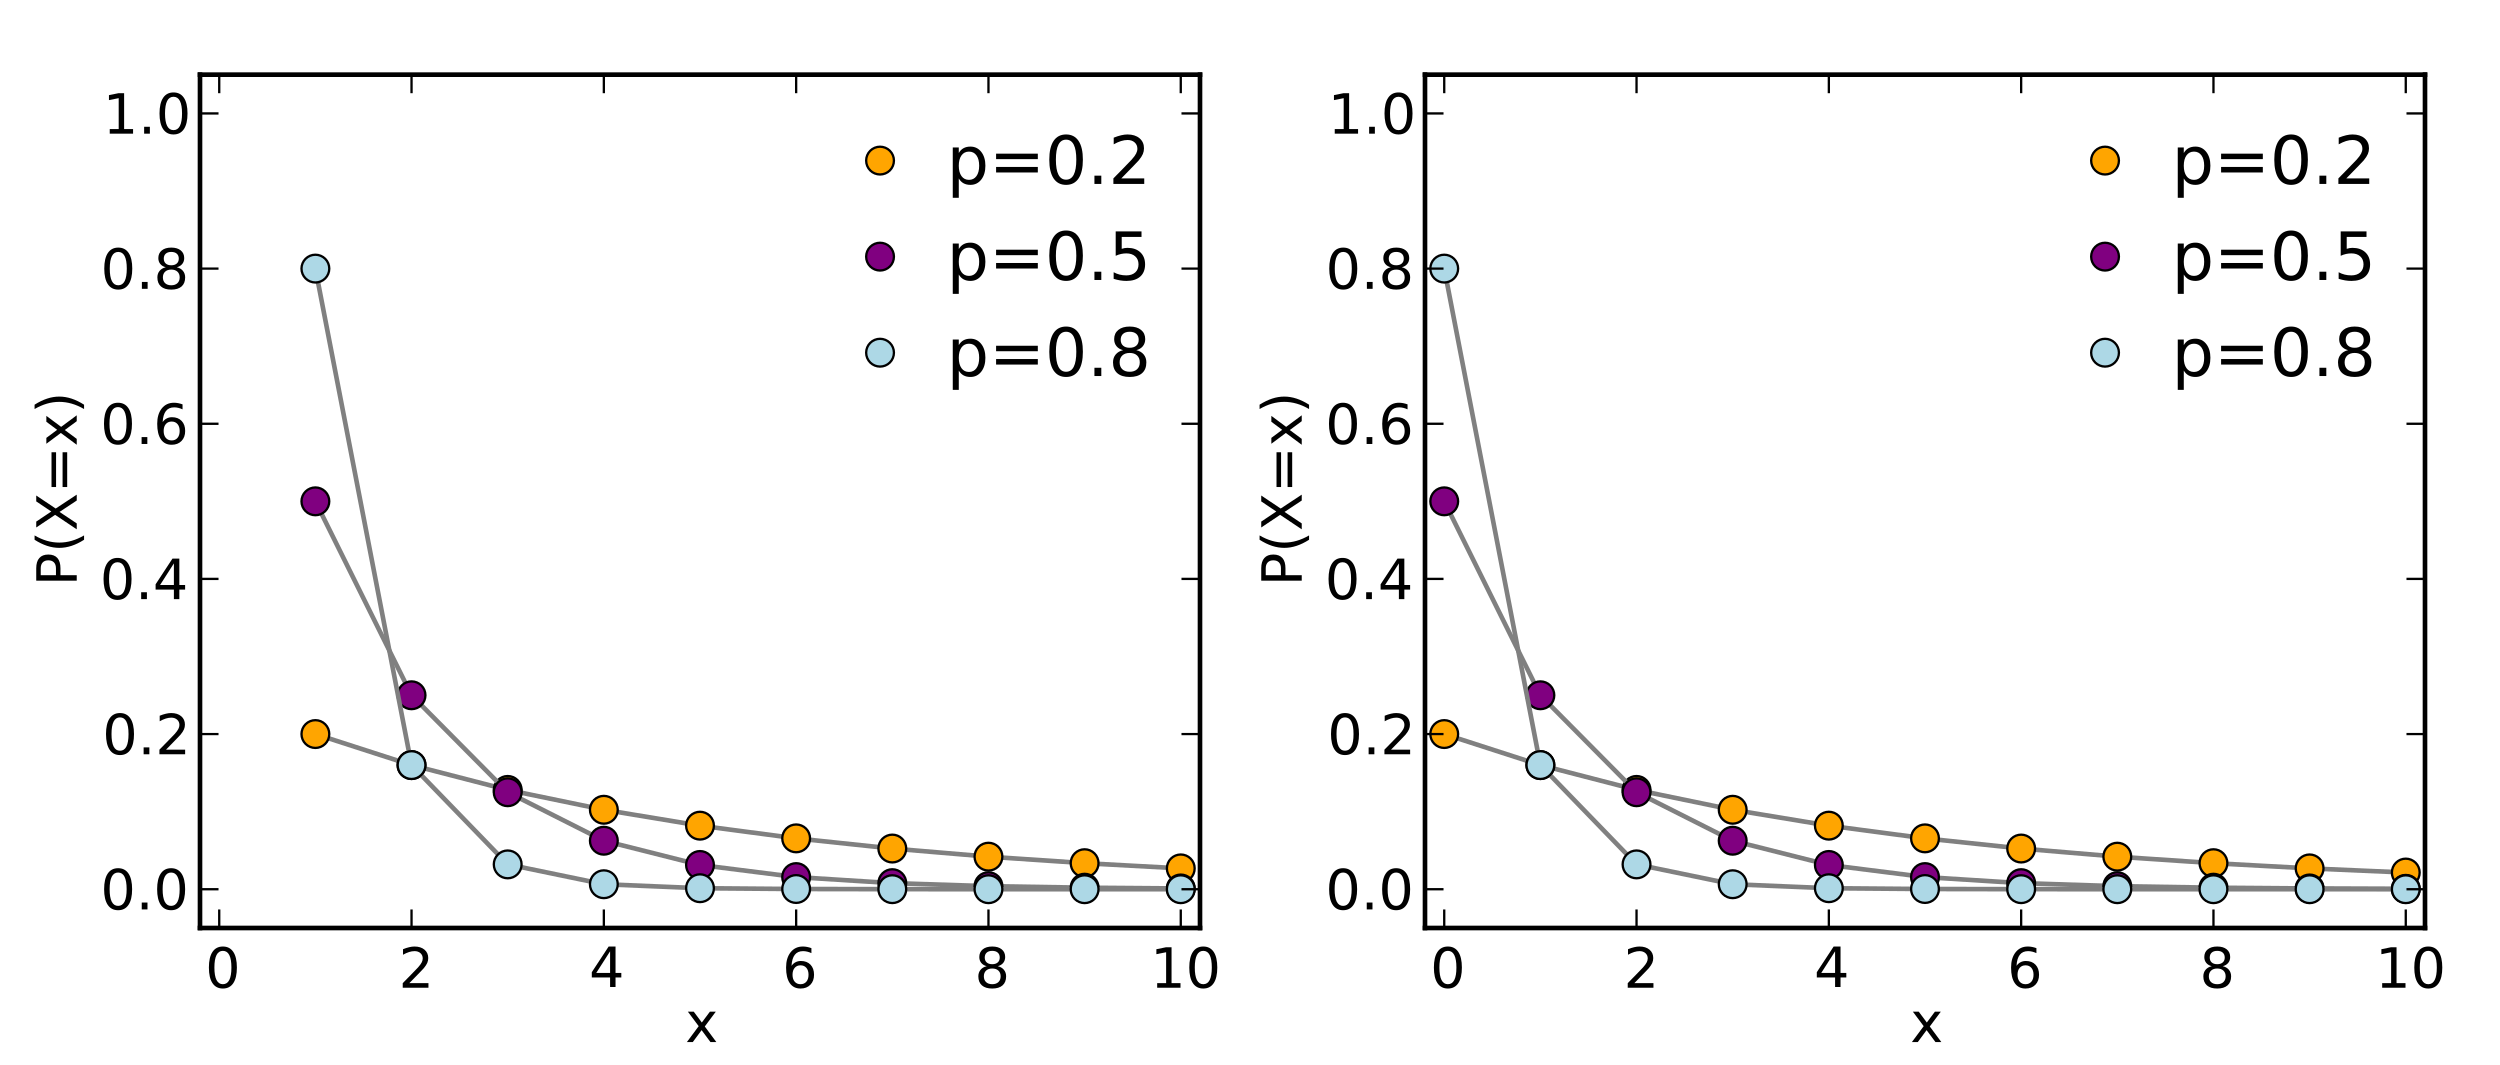 <?xml version="1.0" encoding="UTF-8" standalone="no"?>
<!-- Created with matplotlib (http://matplotlib.sourceforge.net/) -->

<svg
   width="540pt"
   height="230pt"
   viewBox="0 0 540 230"
   version="1.1"
   id="svg1"
   sodipodi:docname="Geometric_pmf.svg"
   inkscape:version="1.1 (c4e8f9ed74, 2021-05-24)"
   xmlns:inkscape="http://www.inkscape.org/namespaces/inkscape"
   xmlns:sodipodi="http://sodipodi.sourceforge.net/DTD/sodipodi-0.dtd"
   xmlns:xlink="http://www.w3.org/1999/xlink"
   xmlns="http://www.w3.org/2000/svg"
   xmlns:svg="http://www.w3.org/2000/svg">
  <defs
     id="defs861">
    <filter
       style="color-interpolation-filters:sRGB;"
       inkscape:label="Invert"
       id="filter1682"
       x="0"
       y="-0.002"
       width="1"
       height="1.002">
      <feColorMatrix
         type="hueRotate"
         values="180"
         result="color1"
         id="feColorMatrix1678" />
      <feColorMatrix
         values="-1 0 0 0 1 0 -1 0 0 1 0 0 -1 0 1 -0.21 -0.72 -0.07 2 0 "
         result="color2"
         id="feColorMatrix1680" />
    </filter>
  </defs>
  <sodipodi:namedview
     id="namedview859"
     pagecolor="#ffffff"
     bordercolor="#666666"
     borderopacity="1.0"
     inkscape:pageshadow="2"
     inkscape:pageopacity="0.0"
     inkscape:pagecheckerboard="0"
     inkscape:document-units="pt"
     showgrid="false"
     inkscape:zoom="2.4827305"
     inkscape:cx="295.64223"
     inkscape:cy="126.67504"
     inkscape:window-width="1911"
     inkscape:window-height="1043"
     inkscape:window-x="4"
     inkscape:window-y="16"
     inkscape:window-maximized="1"
     inkscape:current-layer="axes1" />
  <g
     id="figure1"
     style="filter:url(#filter1682)">
    <g
       id="axes1">
      <g
         id="line2d1">
        <defs
           id="defs11">
          <clipPath
             id="pe33becd6c3bf71a72a832c32f6a88f47">
            <rect
               x="43.2"
               y="16.128"
               width="216"
               height="184.32"
               id="rect8" />
          </clipPath>
        </defs>
        <path
           style="fill: none; stroke: #808080; stroke-width: 1; stroke-linejoin: round; stroke-linecap: square;  opacity: 1"
           clip-path="url(#pe33becd6c3bf71a72a832c32f6a88f47)"
           d="M68.123 158.557L88.892 165.26L109.662 170.622 L130.431 174.911L151.2 178.343L171.969 181.088 L192.738 183.285L213.508 185.042L234.277 186.447 L255.046 187.572"
           id="path13" />
      </g>
      <g
         id="line2d2">
        <defs
           id="defs17">
          <path
             id="m87f81da4bcf58d853202912065521dc1"
             d="M0 3C0.796 3 1.559 2.684 2.121 2.121 C2.684 1.559 3 0.796 3 0 C3 -0.796 2.684 -1.559 2.121 -2.121 C1.559 -2.684 0.796 -3 0 -3 C-0.796 -3 -1.559 -2.684 -2.121 -2.121 C-2.684 -1.559 -3 -0.796 -3 0 C-3 0.796 -2.684 1.559 -2.121 2.121 C-1.559 2.684 -0.796 3 0 3z" />
        </defs>
        <g
           clip-path="url(#pe33becd6c3bf71a72a832c32f6a88f47)"
           id="g39">
          <use
             style="fill: #ffa500; stroke: #000000; stroke-width: 0.5; stroke-linejoin: round; stroke-linecap: butt;  opacity: 1"
             xlink:href="#m87f81da4bcf58d853202912065521dc1"
             x="68.123"
             y="158.557"
             id="use19" />
          <use
             style="fill: #ffa500; stroke: #000000; stroke-width: 0.5; stroke-linejoin: round; stroke-linecap: butt;  opacity: 1"
             xlink:href="#m87f81da4bcf58d853202912065521dc1"
             x="88.892"
             y="165.26"
             id="use21" />
          <use
             style="fill: #ffa500; stroke: #000000; stroke-width: 0.5; stroke-linejoin: round; stroke-linecap: butt;  opacity: 1"
             xlink:href="#m87f81da4bcf58d853202912065521dc1"
             x="109.662"
             y="170.622"
             id="use23" />
          <use
             style="fill: #ffa500; stroke: #000000; stroke-width: 0.5; stroke-linejoin: round; stroke-linecap: butt;  opacity: 1"
             xlink:href="#m87f81da4bcf58d853202912065521dc1"
             x="130.431"
             y="174.911"
             id="use25" />
          <use
             style="fill: #ffa500; stroke: #000000; stroke-width: 0.5; stroke-linejoin: round; stroke-linecap: butt;  opacity: 1"
             xlink:href="#m87f81da4bcf58d853202912065521dc1"
             x="151.2"
             y="178.343"
             id="use27" />
          <use
             style="fill: #ffa500; stroke: #000000; stroke-width: 0.5; stroke-linejoin: round; stroke-linecap: butt;  opacity: 1"
             xlink:href="#m87f81da4bcf58d853202912065521dc1"
             x="171.969"
             y="181.088"
             id="use29" />
          <use
             style="fill: #ffa500; stroke: #000000; stroke-width: 0.5; stroke-linejoin: round; stroke-linecap: butt;  opacity: 1"
             xlink:href="#m87f81da4bcf58d853202912065521dc1"
             x="192.738"
             y="183.285"
             id="use31" />
          <use
             style="fill: #ffa500; stroke: #000000; stroke-width: 0.5; stroke-linejoin: round; stroke-linecap: butt;  opacity: 1"
             xlink:href="#m87f81da4bcf58d853202912065521dc1"
             x="213.508"
             y="185.042"
             id="use33" />
          <use
             style="fill: #ffa500; stroke: #000000; stroke-width: 0.5; stroke-linejoin: round; stroke-linecap: butt;  opacity: 1"
             xlink:href="#m87f81da4bcf58d853202912065521dc1"
             x="234.277"
             y="186.447"
             id="use35" />
          <use
             style="fill: #ffa500; stroke: #000000; stroke-width: 0.5; stroke-linejoin: round; stroke-linecap: butt;  opacity: 1"
             xlink:href="#m87f81da4bcf58d853202912065521dc1"
             x="255.046"
             y="187.572"
             id="use37" />
        </g>
      </g>
      <g
         id="line2d3">
        <path
           style="fill: none; stroke: #808080; stroke-width: 1; stroke-linejoin: round; stroke-linecap: square;  opacity: 1"
           clip-path="url(#pe33becd6c3bf71a72a832c32f6a88f47)"
           d="M68.123 108.288L88.892 150.179L109.662 171.124 L130.431 181.597L151.2 186.833L171.969 189.452 L192.738 190.761L213.508 191.415L234.277 191.743 L255.046 191.906"
           id="path42" />
      </g>
      <g
         id="line2d4">
        <g
           clip-path="url(#pe33becd6c3bf71a72a832c32f6a88f47)"
           id="g65">
          <use
             style="fill: #800080; stroke: #000000; stroke-width: 0.5; stroke-linejoin: round; stroke-linecap: butt;  opacity: 1"
             xlink:href="#m87f81da4bcf58d853202912065521dc1"
             x="68.123"
             y="108.288"
             id="use45" />
          <use
             style="fill: #800080; stroke: #000000; stroke-width: 0.5; stroke-linejoin: round; stroke-linecap: butt;  opacity: 1"
             xlink:href="#m87f81da4bcf58d853202912065521dc1"
             x="88.892"
             y="150.179"
             id="use47" />
          <use
             style="fill: #800080; stroke: #000000; stroke-width: 0.5; stroke-linejoin: round; stroke-linecap: butt;  opacity: 1"
             xlink:href="#m87f81da4bcf58d853202912065521dc1"
             x="109.662"
             y="171.124"
             id="use49" />
          <use
             style="fill: #800080; stroke: #000000; stroke-width: 0.5; stroke-linejoin: round; stroke-linecap: butt;  opacity: 1"
             xlink:href="#m87f81da4bcf58d853202912065521dc1"
             x="130.431"
             y="181.597"
             id="use51" />
          <use
             style="fill: #800080; stroke: #000000; stroke-width: 0.5; stroke-linejoin: round; stroke-linecap: butt;  opacity: 1"
             xlink:href="#m87f81da4bcf58d853202912065521dc1"
             x="151.2"
             y="186.833"
             id="use53" />
          <use
             style="fill: #800080; stroke: #000000; stroke-width: 0.5; stroke-linejoin: round; stroke-linecap: butt;  opacity: 1"
             xlink:href="#m87f81da4bcf58d853202912065521dc1"
             x="171.969"
             y="189.452"
             id="use55" />
          <use
             style="fill: #800080; stroke: #000000; stroke-width: 0.5; stroke-linejoin: round; stroke-linecap: butt;  opacity: 1"
             xlink:href="#m87f81da4bcf58d853202912065521dc1"
             x="192.738"
             y="190.761"
             id="use57" />
          <use
             style="fill: #800080; stroke: #000000; stroke-width: 0.5; stroke-linejoin: round; stroke-linecap: butt;  opacity: 1"
             xlink:href="#m87f81da4bcf58d853202912065521dc1"
             x="213.508"
             y="191.415"
             id="use59" />
          <use
             style="fill: #800080; stroke: #000000; stroke-width: 0.5; stroke-linejoin: round; stroke-linecap: butt;  opacity: 1"
             xlink:href="#m87f81da4bcf58d853202912065521dc1"
             x="234.277"
             y="191.743"
             id="use61" />
          <use
             style="fill: #800080; stroke: #000000; stroke-width: 0.5; stroke-linejoin: round; stroke-linecap: butt;  opacity: 1"
             xlink:href="#m87f81da4bcf58d853202912065521dc1"
             x="255.046"
             y="191.906"
             id="use63" />
        </g>
      </g>
      <g
         id="line2d5">
        <path
           style="fill: none; stroke: #808080; stroke-width: 1; stroke-linejoin: round; stroke-linecap: square;  opacity: 1"
           clip-path="url(#pe33becd6c3bf71a72a832c32f6a88f47)"
           d="M68.123 58.019L88.892 165.26L109.662 186.708 L130.431 190.997L151.2 191.855L171.969 192.027 L192.738 192.061L213.508 192.068L234.277 192.069 L255.046 192.07"
           id="path68" />
      </g>
      <g
         id="line2d6">
        <g
           clip-path="url(#pe33becd6c3bf71a72a832c32f6a88f47)"
           id="g91">
          <use
             style="fill: #add8e6; stroke: #000000; stroke-width: 0.5; stroke-linejoin: round; stroke-linecap: butt;  opacity: 1"
             xlink:href="#m87f81da4bcf58d853202912065521dc1"
             x="68.123"
             y="58.019"
             id="use71" />
          <use
             style="fill: #add8e6; stroke: #000000; stroke-width: 0.5; stroke-linejoin: round; stroke-linecap: butt;  opacity: 1"
             xlink:href="#m87f81da4bcf58d853202912065521dc1"
             x="88.892"
             y="165.26"
             id="use73" />
          <use
             style="fill: #add8e6; stroke: #000000; stroke-width: 0.5; stroke-linejoin: round; stroke-linecap: butt;  opacity: 1"
             xlink:href="#m87f81da4bcf58d853202912065521dc1"
             x="109.662"
             y="186.708"
             id="use75" />
          <use
             style="fill: #add8e6; stroke: #000000; stroke-width: 0.5; stroke-linejoin: round; stroke-linecap: butt;  opacity: 1"
             xlink:href="#m87f81da4bcf58d853202912065521dc1"
             x="130.431"
             y="190.997"
             id="use77" />
          <use
             style="fill: #add8e6; stroke: #000000; stroke-width: 0.5; stroke-linejoin: round; stroke-linecap: butt;  opacity: 1"
             xlink:href="#m87f81da4bcf58d853202912065521dc1"
             x="151.2"
             y="191.855"
             id="use79" />
          <use
             style="fill: #add8e6; stroke: #000000; stroke-width: 0.5; stroke-linejoin: round; stroke-linecap: butt;  opacity: 1"
             xlink:href="#m87f81da4bcf58d853202912065521dc1"
             x="171.969"
             y="192.027"
             id="use81" />
          <use
             style="fill: #add8e6; stroke: #000000; stroke-width: 0.5; stroke-linejoin: round; stroke-linecap: butt;  opacity: 1"
             xlink:href="#m87f81da4bcf58d853202912065521dc1"
             x="192.738"
             y="192.061"
             id="use83" />
          <use
             style="fill: #add8e6; stroke: #000000; stroke-width: 0.5; stroke-linejoin: round; stroke-linecap: butt;  opacity: 1"
             xlink:href="#m87f81da4bcf58d853202912065521dc1"
             x="213.508"
             y="192.068"
             id="use85" />
          <use
             style="fill: #add8e6; stroke: #000000; stroke-width: 0.5; stroke-linejoin: round; stroke-linecap: butt;  opacity: 1"
             xlink:href="#m87f81da4bcf58d853202912065521dc1"
             x="234.277"
             y="192.069"
             id="use87" />
          <use
             style="fill: #add8e6; stroke: #000000; stroke-width: 0.5; stroke-linejoin: round; stroke-linecap: butt;  opacity: 1"
             xlink:href="#m87f81da4bcf58d853202912065521dc1"
             x="255.046"
             y="192.07"
             id="use89" />
        </g>
      </g>
      <g
         id="matplotlib.axis1">
        <g
           id="xtick1">
          <g
             id="line2d7">
            <defs
               id="defs95">
              <path
                 id="m30e32995789d870ad79a2e54c91cf9c6"
                 d="M0 0L0 -4" />
            </defs>
            <g
               id="g99">
              <use
                 style="fill: none; stroke: #000000; stroke-width: 0.5; stroke-linejoin: round; stroke-linecap: butt;  opacity: 1"
                 xlink:href="#m30e32995789d870ad79a2e54c91cf9c6"
                 x="47.354"
                 y="200.448"
                 id="use97" />
            </g>
          </g>
          <g
             id="line2d8">
            <defs
               id="defs103">
              <path
                 id="m9281cae24120827b11d5ea8a7ad3e96b"
                 d="M0 0L0 4" />
            </defs>
            <g
               id="g107">
              <use
                 style="fill: none; stroke: #000000; stroke-width: 0.5; stroke-linejoin: round; stroke-linecap: butt;  opacity: 1"
                 xlink:href="#m9281cae24120827b11d5ea8a7ad3e96b"
                 x="47.354"
                 y="16.128"
                 id="use105" />
            </g>
          </g>
          <g
             id="text1">
            <defs
               id="defs111">
              <path
                 id="c_7a2040fe3b94fcd41d0a72c84e93b115"
                 d="M31.781 -66.406q-7.609 0 -11.453 7.5q-3.828 7.484 -3.828 22.531q0 14.984 3.828 22.484q3.844 7.5 11.453 7.5q7.672 0 11.5 -7.5q3.844 -7.5 3.844 -22.484q0 -15.047 -3.844 -22.531q-3.828 -7.5 -11.5 -7.5M31.781 -74.219q12.266 0 18.734 9.703q6.469 9.688 6.469 28.141q0 18.406 -6.469 28.109q-6.469 9.688 -18.734 9.688q-12.25 0 -18.719 -9.688q-6.469 -9.703 -6.469 -28.109q0 -18.453 6.469 -28.141q6.469 -9.703 18.719 -9.703" />
            </defs>
            <g
               style="fill: #000000; opacity: 1"
               transform="translate(44.33,213.354)scale(0.12)"
               id="g115">
              <use
                 xlink:href="#c_7a2040fe3b94fcd41d0a72c84e93b115"
                 id="use113" />
            </g>
          </g>
        </g>
        <g
           id="xtick2">
          <g
             id="line2d9">
            <g
               id="g121">
              <use
                 style="fill: none; stroke: #000000; stroke-width: 0.5; stroke-linejoin: round; stroke-linecap: butt;  opacity: 1"
                 xlink:href="#m30e32995789d870ad79a2e54c91cf9c6"
                 x="88.892"
                 y="200.448"
                 id="use119" />
            </g>
          </g>
          <g
             id="line2d10">
            <g
               id="g126">
              <use
                 style="fill: none; stroke: #000000; stroke-width: 0.5; stroke-linejoin: round; stroke-linecap: butt;  opacity: 1"
                 xlink:href="#m9281cae24120827b11d5ea8a7ad3e96b"
                 x="88.892"
                 y="16.128"
                 id="use124" />
            </g>
          </g>
          <g
             id="text2">
            <defs
               id="defs130">
              <path
                 id="c_ed3f3ed3ebfbd18bcb9c012009a68ad1"
                 d="M19.188 -8.297l34.422 0l0 8.297l-46.281 0l0 -8.297q5.609 -5.812 15.297 -15.594q9.703 -9.797 12.188 -12.641q4.734 -5.312 6.609 -9q1.891 -3.688 1.891 -7.25q0 -5.812 -4.078 -9.469q-4.078 -3.672 -10.625 -3.672q-4.641 0 -9.797 1.609q-5.141 1.609 -11 4.891l0 -9.969q5.953 -2.391 11.125 -3.609q5.188 -1.219 9.484 -1.219q11.328 0 18.062 5.672q6.734 5.656 6.734 15.125q0 4.5 -1.688 8.531q-1.672 4.016 -6.125 9.484q-1.219 1.422 -7.766 8.188q-6.531 6.766 -18.453 18.922" />
            </defs>
            <g
               style="fill: #000000; opacity: 1"
               transform="translate(86.111,213.354)scale(0.12)"
               id="g134">
              <use
                 xlink:href="#c_ed3f3ed3ebfbd18bcb9c012009a68ad1"
                 id="use132" />
            </g>
          </g>
        </g>
        <g
           id="xtick3">
          <g
             id="line2d11">
            <g
               id="g140">
              <use
                 style="fill: none; stroke: #000000; stroke-width: 0.5; stroke-linejoin: round; stroke-linecap: butt;  opacity: 1"
                 xlink:href="#m30e32995789d870ad79a2e54c91cf9c6"
                 x="130.431"
                 y="200.448"
                 id="use138" />
            </g>
          </g>
          <g
             id="line2d12">
            <g
               id="g145">
              <use
                 style="fill: none; stroke: #000000; stroke-width: 0.5; stroke-linejoin: round; stroke-linecap: butt;  opacity: 1"
                 xlink:href="#m9281cae24120827b11d5ea8a7ad3e96b"
                 x="130.431"
                 y="16.128"
                 id="use143" />
            </g>
          </g>
          <g
             id="text3">
            <defs
               id="defs149">
              <path
                 id="c_a0416418d96557a09b8c1332d34883ba"
                 d="M37.797 -64.312l-24.906 38.922l24.906 0zM35.203 -72.906l12.406 0l0 47.516l10.406 0l0 8.203l-10.406 0l0 17.188l-9.812 0l0 -17.188l-32.906 0l0 -9.516z" />
            </defs>
            <g
               style="fill: #000000; opacity: 1"
               transform="translate(127.243,213.198)scale(0.12)"
               id="g153">
              <use
                 xlink:href="#c_a0416418d96557a09b8c1332d34883ba"
                 id="use151" />
            </g>
          </g>
        </g>
        <g
           id="xtick4">
          <g
             id="line2d13">
            <g
               id="g159">
              <use
                 style="fill: none; stroke: #000000; stroke-width: 0.5; stroke-linejoin: round; stroke-linecap: butt;  opacity: 1"
                 xlink:href="#m30e32995789d870ad79a2e54c91cf9c6"
                 x="171.969"
                 y="200.448"
                 id="use157" />
            </g>
          </g>
          <g
             id="line2d14">
            <g
               id="g164">
              <use
                 style="fill: none; stroke: #000000; stroke-width: 0.5; stroke-linejoin: round; stroke-linecap: butt;  opacity: 1"
                 xlink:href="#m9281cae24120827b11d5ea8a7ad3e96b"
                 x="171.969"
                 y="16.128"
                 id="use162" />
            </g>
          </g>
          <g
             id="text4">
            <defs
               id="defs168">
              <path
                 id="c_cc8d6d580d1b10c8632f7a42cd53db8a"
                 d="M33.016 -40.375q-6.641 0 -10.531 4.547q-3.875 4.531 -3.875 12.438q0 7.859 3.875 12.438q3.891 4.562 10.531 4.562q6.641 0 10.516 -4.562q3.875 -4.578 3.875 -12.438q0 -7.906 -3.875 -12.438q-3.875 -4.547 -10.516 -4.547M52.594 -71.297l0 8.984q-3.719 -1.75 -7.5 -2.672q-3.781 -0.938 -7.5 -0.938q-9.766 0 -14.922 6.594q-5.141 6.594 -5.875 19.922q2.875 -4.25 7.219 -6.516q4.359 -2.266 9.578 -2.266q10.984 0 17.359 6.672q6.375 6.656 6.375 18.125q0 11.234 -6.641 18.031q-6.641 6.781 -17.672 6.781q-12.656 0 -19.344 -9.688q-6.688 -9.703 -6.688 -28.109q0 -17.281 8.203 -27.562q8.203 -10.281 22.016 -10.281q3.719 0 7.5 0.734q3.781 0.734 7.891 2.188" />
            </defs>
            <g
               style="fill: #000000; opacity: 1"
               transform="translate(168.954,213.354)scale(0.12)"
               id="g172">
              <use
                 xlink:href="#c_cc8d6d580d1b10c8632f7a42cd53db8a"
                 id="use170" />
            </g>
          </g>
        </g>
        <g
           id="xtick5">
          <g
             id="line2d15">
            <g
               id="g178">
              <use
                 style="fill: none; stroke: #000000; stroke-width: 0.5; stroke-linejoin: round; stroke-linecap: butt;  opacity: 1"
                 xlink:href="#m30e32995789d870ad79a2e54c91cf9c6"
                 x="213.508"
                 y="200.448"
                 id="use176" />
            </g>
          </g>
          <g
             id="line2d16">
            <g
               id="g183">
              <use
                 style="fill: none; stroke: #000000; stroke-width: 0.5; stroke-linejoin: round; stroke-linecap: butt;  opacity: 1"
                 xlink:href="#m9281cae24120827b11d5ea8a7ad3e96b"
                 x="213.508"
                 y="16.128"
                 id="use181" />
            </g>
          </g>
          <g
             id="text5">
            <defs
               id="defs187">
              <path
                 id="c_bef35738d52871942e50b9de9b122bab"
                 d="M31.781 -34.625q-7.031 0 -11.062 3.766q-4.016 3.766 -4.016 10.344q0 6.594 4.016 10.359q4.031 3.766 11.062 3.766q7.031 0 11.078 -3.781q4.062 -3.797 4.062 -10.344q0 -6.578 -4.031 -10.344q-4.016 -3.766 -11.109 -3.766M21.922 -38.812q-6.344 -1.562 -9.891 -5.906q-3.531 -4.359 -3.531 -10.609q0 -8.734 6.219 -13.812q6.234 -5.078 17.062 -5.078q10.891 0 17.094 5.078q6.203 5.078 6.203 13.812q0 6.25 -3.547 10.609q-3.531 4.344 -9.828 5.906q7.125 1.656 11.094 6.5q3.984 4.828 3.984 11.797q0 10.609 -6.469 16.281q-6.469 5.656 -18.531 5.656q-12.047 0 -18.531 -5.656q-6.469 -5.672 -6.469 -16.281q0 -6.969 4 -11.797q4.016 -4.844 11.141 -6.5M18.312 -54.391q0 5.656 3.531 8.828q3.547 3.172 9.938 3.172q6.359 0 9.938 -3.172q3.594 -3.172 3.594 -8.828q0 -5.672 -3.594 -8.844q-3.578 -3.172 -9.938 -3.172q-6.391 0 -9.938 3.172q-3.531 3.172 -3.531 8.844" />
            </defs>
            <g
               style="fill: #000000; opacity: 1"
               transform="translate(210.508,213.354)scale(0.12)"
               id="g191">
              <use
                 xlink:href="#c_bef35738d52871942e50b9de9b122bab"
                 id="use189" />
            </g>
          </g>
        </g>
        <g
           id="xtick6">
          <g
             id="line2d17">
            <g
               id="g197">
              <use
                 style="fill: none; stroke: #000000; stroke-width: 0.5; stroke-linejoin: round; stroke-linecap: butt;  opacity: 1"
                 xlink:href="#m30e32995789d870ad79a2e54c91cf9c6"
                 x="255.046"
                 y="200.448"
                 id="use195" />
            </g>
          </g>
          <g
             id="line2d18">
            <g
               id="g202">
              <use
                 style="fill: none; stroke: #000000; stroke-width: 0.5; stroke-linejoin: round; stroke-linecap: butt;  opacity: 1"
                 xlink:href="#m9281cae24120827b11d5ea8a7ad3e96b"
                 x="255.046"
                 y="16.128"
                 id="use200" />
            </g>
          </g>
          <g
             id="text6">
            <defs
               id="defs206">
              <path
                 id="c_42baa63129a918535c52adb20d687ea7"
                 d="M12.406 -8.297l16.109 0l0 -55.625l-17.531 3.516l0 -8.984l17.438 -3.516l9.859 0l0 64.609l16.109 0l0 8.297l-41.984 0z" />
            </defs>
            <g
               style="fill: #000000; opacity: 1"
               transform="translate(248.46,213.354)scale(0.12)"
               id="g212">
              <use
                 xlink:href="#c_42baa63129a918535c52adb20d687ea7"
                 id="use208" />
              <use
                 xlink:href="#c_7a2040fe3b94fcd41d0a72c84e93b115"
                 x="63.623"
                 id="use210" />
            </g>
          </g>
        </g>
        <g
           id="text7">
          <defs
             id="defs217">
            <path
               id="c_801fe2e877fad46da27c898b407b3b54"
               d="M54.891 -54.688l-19.781 26.609l20.797 28.078l-10.594 0l-15.922 -21.484l-15.906 21.484l-10.609 0l21.25 -28.609l-19.438 -26.078l10.594 0l14.5 19.484l14.5 -19.484z" />
          </defs>
          <g
             style="fill: #000000; opacity: 1"
             transform="translate(148.02,225.089)scale(0.12)"
             id="g221">
            <use
               xlink:href="#c_801fe2e877fad46da27c898b407b3b54"
               id="use219" />
          </g>
        </g>
      </g>
      <g
         id="matplotlib.axis2">
        <g
           id="ytick1">
          <g
             id="line2d19">
            <defs
               id="defs226">
              <path
                 id="m3400efa6b1638b3fea9e19e898273957"
                 d="M0 0L4 0" />
            </defs>
            <g
               id="g230">
              <use
                 style="fill: none; stroke: #000000; stroke-width: 0.5; stroke-linejoin: round; stroke-linecap: butt;  opacity: 1"
                 xlink:href="#m3400efa6b1638b3fea9e19e898273957"
                 x="43.2"
                 y="192.07"
                 id="use228" />
            </g>
          </g>
          <g
             id="line2d20">
            <defs
               id="defs234">
              <path
                 id="m20b58b2501143cb5e0a5e8f1ef6f1643"
                 d="M0 0L-4 0" />
            </defs>
            <g
               id="g238">
              <use
                 style="fill: none; stroke: #000000; stroke-width: 0.5; stroke-linejoin: round; stroke-linecap: butt;  opacity: 1"
                 xlink:href="#m20b58b2501143cb5e0a5e8f1ef6f1643"
                 x="259.2"
                 y="192.07"
                 id="use236" />
            </g>
          </g>
          <g
             id="text8">
            <defs
               id="defs242">
              <path
                 id="c_ed3e21196fb739f392806f09ca0594ef"
                 d="M10.688 -12.406l10.312 0l0 12.406l-10.312 0z" />
            </defs>
            <g
               style="fill: #000000; opacity: 1"
               transform="translate(21.7,196.437)scale(0.12)"
               id="g250">
              <use
                 xlink:href="#c_7a2040fe3b94fcd41d0a72c84e93b115"
                 id="use244" />
              <use
                 xlink:href="#c_ed3e21196fb739f392806f09ca0594ef"
                 x="63.623"
                 id="use246" />
              <use
                 xlink:href="#c_7a2040fe3b94fcd41d0a72c84e93b115"
                 x="95.41"
                 id="use248" />
            </g>
          </g>
        </g>
        <g
           id="ytick2">
          <g
             id="line2d21">
            <g
               id="g256">
              <use
                 style="fill: none; stroke: #000000; stroke-width: 0.5; stroke-linejoin: round; stroke-linecap: butt;  opacity: 1"
                 xlink:href="#m3400efa6b1638b3fea9e19e898273957"
                 x="43.2"
                 y="158.557"
                 id="use254" />
            </g>
          </g>
          <g
             id="line2d22">
            <g
               id="g261">
              <use
                 style="fill: none; stroke: #000000; stroke-width: 0.5; stroke-linejoin: round; stroke-linecap: butt;  opacity: 1"
                 xlink:href="#m20b58b2501143cb5e0a5e8f1ef6f1643"
                 x="259.2"
                 y="158.557"
                 id="use259" />
            </g>
          </g>
          <g
             id="text9">
            <g
               style="fill: #000000; opacity: 1"
               transform="translate(22.106,162.924)scale(0.12)"
               id="g270">
              <use
                 xlink:href="#c_7a2040fe3b94fcd41d0a72c84e93b115"
                 id="use264" />
              <use
                 xlink:href="#c_ed3e21196fb739f392806f09ca0594ef"
                 x="63.623"
                 id="use266" />
              <use
                 xlink:href="#c_ed3f3ed3ebfbd18bcb9c012009a68ad1"
                 x="95.41"
                 id="use268" />
            </g>
          </g>
        </g>
        <g
           id="ytick3">
          <g
             id="line2d23">
            <g
               id="g276">
              <use
                 style="fill: none; stroke: #000000; stroke-width: 0.5; stroke-linejoin: round; stroke-linecap: butt;  opacity: 1"
                 xlink:href="#m3400efa6b1638b3fea9e19e898273957"
                 x="43.2"
                 y="125.044"
                 id="use274" />
            </g>
          </g>
          <g
             id="line2d24">
            <g
               id="g281">
              <use
                 style="fill: none; stroke: #000000; stroke-width: 0.5; stroke-linejoin: round; stroke-linecap: butt;  opacity: 1"
                 xlink:href="#m20b58b2501143cb5e0a5e8f1ef6f1643"
                 x="259.2"
                 y="125.044"
                 id="use279" />
            </g>
          </g>
          <g
             id="text10">
            <g
               style="fill: #000000; opacity: 1"
               transform="translate(21.575,129.412)scale(0.12)"
               id="g290">
              <use
                 xlink:href="#c_7a2040fe3b94fcd41d0a72c84e93b115"
                 id="use284" />
              <use
                 xlink:href="#c_ed3e21196fb739f392806f09ca0594ef"
                 x="63.623"
                 id="use286" />
              <use
                 xlink:href="#c_a0416418d96557a09b8c1332d34883ba"
                 x="95.41"
                 id="use288" />
            </g>
          </g>
        </g>
        <g
           id="ytick4">
          <g
             id="line2d25">
            <g
               id="g296">
              <use
                 style="fill: none; stroke: #000000; stroke-width: 0.5; stroke-linejoin: round; stroke-linecap: butt;  opacity: 1"
                 xlink:href="#m3400efa6b1638b3fea9e19e898273957"
                 x="43.2"
                 y="91.532"
                 id="use294" />
            </g>
          </g>
          <g
             id="line2d26">
            <g
               id="g301">
              <use
                 style="fill: none; stroke: #000000; stroke-width: 0.5; stroke-linejoin: round; stroke-linecap: butt;  opacity: 1"
                 xlink:href="#m20b58b2501143cb5e0a5e8f1ef6f1643"
                 x="259.2"
                 y="91.532"
                 id="use299" />
            </g>
          </g>
          <g
             id="text11">
            <g
               style="fill: #000000; opacity: 1"
               transform="translate(21.669,95.899)scale(0.12)"
               id="g310">
              <use
                 xlink:href="#c_7a2040fe3b94fcd41d0a72c84e93b115"
                 id="use304" />
              <use
                 xlink:href="#c_ed3e21196fb739f392806f09ca0594ef"
                 x="63.623"
                 id="use306" />
              <use
                 xlink:href="#c_cc8d6d580d1b10c8632f7a42cd53db8a"
                 x="95.41"
                 id="use308" />
            </g>
          </g>
        </g>
        <g
           id="ytick5">
          <g
             id="line2d27">
            <g
               id="g316">
              <use
                 style="fill: none; stroke: #000000; stroke-width: 0.5; stroke-linejoin: round; stroke-linecap: butt;  opacity: 1"
                 xlink:href="#m3400efa6b1638b3fea9e19e898273957"
                 x="43.2"
                 y="58.019"
                 id="use314" />
            </g>
          </g>
          <g
             id="line2d28">
            <g
               id="g321">
              <use
                 style="fill: none; stroke: #000000; stroke-width: 0.5; stroke-linejoin: round; stroke-linecap: butt;  opacity: 1"
                 xlink:href="#m20b58b2501143cb5e0a5e8f1ef6f1643"
                 x="259.2"
                 y="58.019"
                 id="use319" />
            </g>
          </g>
          <g
             id="text12">
            <g
               style="fill: #000000; opacity: 1"
               transform="translate(21.731,62.386)scale(0.12)"
               id="g330">
              <use
                 xlink:href="#c_7a2040fe3b94fcd41d0a72c84e93b115"
                 id="use324" />
              <use
                 xlink:href="#c_ed3e21196fb739f392806f09ca0594ef"
                 x="63.623"
                 id="use326" />
              <use
                 xlink:href="#c_bef35738d52871942e50b9de9b122bab"
                 x="95.41"
                 id="use328" />
            </g>
          </g>
        </g>
        <g
           id="ytick6">
          <g
             id="line2d29">
            <g
               id="g336">
              <use
                 style="fill: none; stroke: #000000; stroke-width: 0.5; stroke-linejoin: round; stroke-linecap: butt;  opacity: 1"
                 xlink:href="#m3400efa6b1638b3fea9e19e898273957"
                 x="43.2"
                 y="24.506"
                 id="use334" />
            </g>
          </g>
          <g
             id="line2d30">
            <g
               id="g341">
              <use
                 style="fill: none; stroke: #000000; stroke-width: 0.5; stroke-linejoin: round; stroke-linecap: butt;  opacity: 1"
                 xlink:href="#m20b58b2501143cb5e0a5e8f1ef6f1643"
                 x="259.2"
                 y="24.506"
                 id="use339" />
            </g>
          </g>
          <g
             id="text13">
            <g
               style="fill: #000000; opacity: 1"
               transform="translate(22.216,28.873)scale(0.12)"
               id="g350">
              <use
                 xlink:href="#c_42baa63129a918535c52adb20d687ea7"
                 id="use344" />
              <use
                 xlink:href="#c_ed3e21196fb739f392806f09ca0594ef"
                 x="63.623"
                 id="use346" />
              <use
                 xlink:href="#c_7a2040fe3b94fcd41d0a72c84e93b115"
                 x="95.41"
                 id="use348" />
            </g>
          </g>
        </g>
        <g
           id="text14">
          <defs
             id="defs359">
            <path
               id="c_518d586bee075aa0153eaebfcb5ab11f"
               d="M19.672 -64.797l0 27.391l12.406 0q6.891 0 10.641 -3.562q3.766 -3.562 3.766 -10.156q0 -6.547 -3.766 -10.109q-3.75 -3.562 -10.641 -3.562zM9.812 -72.906l22.266 0q12.266 0 18.531 5.547q6.281 5.547 6.281 16.234q0 10.797 -6.281 16.312q-6.266 5.516 -18.531 5.516l-12.406 0l0 29.297l-9.859 0z" />
            <path
               id="c_7efa9804c2b4c09a4b614b91fdebee3d"
               d="M31 -75.875q-6.531 11.219 -9.719 22.219q-3.172 10.984 -3.172 22.266q0 11.266 3.203 22.328q3.203 11.062 9.688 22.25l-7.812 0q-7.312 -11.484 -10.953 -22.562q-3.641 -11.078 -3.641 -22.016q0 -10.891 3.609 -21.922q3.625 -11.047 10.984 -22.562z" />
            <path
               id="c_1f359503f1521dfa90158578bb4360b9"
               d="M6.297 -72.906l10.594 0l18.125 27.109l18.203 -27.109l10.594 0l-23.438 35.016l25 37.891l-10.594 0l-20.5 -31l-20.656 31l-10.641 0l26.016 -38.922z" />
            <path
               id="c_8c0379a31aa3b07b28207e25658c6113"
               d="M10.594 -45.406l62.594 0l0 8.203l-62.594 0zM10.594 -25.484l62.594 0l0 8.297l-62.594 0z" />
            <path
               id="c_e96974be642f6eac0427d72f9cec6c19"
               d="M8.016 -75.875l7.812 0q7.312 11.516 10.953 22.562q3.641 11.031 3.641 21.922q0 10.938 -3.641 22.016q-3.641 11.078 -10.953 22.562l-7.812 0q6.484 -11.188 9.688 -22.25q3.203 -11.062 3.203 -22.328q0 -11.281 -3.203 -22.266q-3.203 -11 -9.688 -22.219" />
          </defs>
          <g
             style="fill: #000000; opacity: 1"
             transform="translate(16.575,126.608)rotate(-90.0)scale(0.12)"
             id="g373">
            <use
               xlink:href="#c_518d586bee075aa0153eaebfcb5ab11f"
               id="use361" />
            <use
               xlink:href="#c_7efa9804c2b4c09a4b614b91fdebee3d"
               x="60.303"
               id="use363" />
            <use
               xlink:href="#c_1f359503f1521dfa90158578bb4360b9"
               x="99.316"
               id="use365" />
            <use
               xlink:href="#c_8c0379a31aa3b07b28207e25658c6113"
               x="167.822"
               id="use367" />
            <use
               xlink:href="#c_801fe2e877fad46da27c898b407b3b54"
               x="251.611"
               id="use369" />
            <use
               xlink:href="#c_e96974be642f6eac0427d72f9cec6c19"
               x="310.791"
               id="use371" />
          </g>
        </g>
      </g>
      <g
         id="patch3">
        <path
           style="fill: none; stroke: #000000; stroke-width: 1; stroke-linejoin: round; stroke-linecap: square;  opacity: 1"
           d="M43.2 16.128L259.2 16.128"
           id="path377" />
      </g>
      <g
         id="patch4">
        <path
           style="fill: none; stroke: #000000; stroke-width: 1; stroke-linejoin: round; stroke-linecap: square;  opacity: 1"
           d="M259.2 200.448L259.2 16.128"
           id="path380" />
      </g>
      <g
         id="patch5">
        <path
           style="fill: none; stroke: #000000; stroke-width: 1; stroke-linejoin: round; stroke-linecap: square;  opacity: 1"
           d="M43.2 200.448L259.2 200.448"
           id="path383" />
      </g>
      <g
         id="patch6">
        <path
           style="fill: none; stroke: #000000; stroke-width: 1; stroke-linejoin: round; stroke-linecap: square;  opacity: 1"
           d="M43.2 200.448L43.2 16.128"
           id="path386" />
      </g>
      <g
         id="legend1">
        <g
           id="line2d31" />
        <g
           id="line2d32">
          <g
             id="g392">
            <use
               style="fill: #ffa500; stroke: #000000; stroke-width: 0.5; stroke-linejoin: round; stroke-linecap: butt;  opacity: 1"
               xlink:href="#m87f81da4bcf58d853202912065521dc1"
               x="190.09"
               y="34.689"
               id="use390" />
          </g>
        </g>
        <g
           id="text15">
          <defs
             id="defs396">
            <path
               id="c_f15a64fcd463ef4629c48bab42cde24c"
               d="M18.109 -8.203l0 29l-9.031 0l0 -75.484l9.031 0l0 8.297q2.844 -4.875 7.156 -7.234q4.328 -2.375 10.328 -2.375q9.969 0 16.188 7.906q6.234 7.906 6.234 20.797q0 12.891 -6.234 20.812q-6.219 7.906 -16.188 7.906q-6 0 -10.328 -2.375q-4.312 -2.375 -7.156 -7.25M48.688 -27.297q0 -9.906 -4.078 -15.547q-4.078 -5.641 -11.203 -5.641q-7.141 0 -11.219 5.641q-4.078 5.641 -4.078 15.547q0 9.906 4.078 15.547q4.078 5.641 11.219 5.641q7.125 0 11.203 -5.641q4.078 -5.641 4.078 -15.547" />
          </defs>
          <g
             style="fill: #000000; opacity: 1"
             transform="translate(204.49,39.729)scale(0.144)"
             id="g408">
            <use
               xlink:href="#c_f15a64fcd463ef4629c48bab42cde24c"
               id="use398" />
            <use
               xlink:href="#c_8c0379a31aa3b07b28207e25658c6113"
               x="63.477"
               id="use400" />
            <use
               xlink:href="#c_7a2040fe3b94fcd41d0a72c84e93b115"
               x="147.266"
               id="use402" />
            <use
               xlink:href="#c_ed3e21196fb739f392806f09ca0594ef"
               x="210.889"
               id="use404" />
            <use
               xlink:href="#c_ed3f3ed3ebfbd18bcb9c012009a68ad1"
               x="242.676"
               id="use406" />
          </g>
        </g>
        <g
           id="line2d33" />
        <g
           id="line2d34">
          <g
             id="g414">
            <use
               style="fill: #800080; stroke: #000000; stroke-width: 0.5; stroke-linejoin: round; stroke-linecap: butt;  opacity: 1"
               xlink:href="#m87f81da4bcf58d853202912065521dc1"
               x="190.09"
               y="55.435"
               id="use412" />
          </g>
        </g>
        <g
           id="text16">
          <defs
             id="defs418">
            <path
               id="c_1260a2df50f305f3db244e29828f968e"
               d="M10.797 -72.906l38.719 0l0 8.312l-29.688 0l0 17.859q2.141 -0.734 4.281 -1.094q2.156 -0.359 4.312 -0.359q12.203 0 19.328 6.688q7.141 6.688 7.141 18.109q0 11.766 -7.328 18.297q-7.328 6.516 -20.656 6.516q-4.594 0 -9.359 -0.781q-4.75 -0.781 -9.828 -2.344l0 -9.922q4.391 2.391 9.078 3.562q4.688 1.172 9.906 1.172q8.453 0 13.375 -4.438q4.938 -4.438 4.938 -12.062q0 -7.609 -4.938 -12.047q-4.922 -4.453 -13.375 -4.453q-3.953 0 -7.891 0.875q-3.922 0.875 -8.016 2.734z" />
          </defs>
          <g
             style="fill: #000000; opacity: 1"
             transform="translate(204.49,60.475)scale(0.144)"
             id="g430">
            <use
               xlink:href="#c_f15a64fcd463ef4629c48bab42cde24c"
               id="use420" />
            <use
               xlink:href="#c_8c0379a31aa3b07b28207e25658c6113"
               x="63.477"
               id="use422" />
            <use
               xlink:href="#c_7a2040fe3b94fcd41d0a72c84e93b115"
               x="147.266"
               id="use424" />
            <use
               xlink:href="#c_ed3e21196fb739f392806f09ca0594ef"
               x="210.889"
               id="use426" />
            <use
               xlink:href="#c_1260a2df50f305f3db244e29828f968e"
               x="242.676"
               id="use428" />
          </g>
        </g>
        <g
           id="line2d35" />
        <g
           id="line2d36">
          <g
             id="g436">
            <use
               style="fill: #add8e6; stroke: #000000; stroke-width: 0.5; stroke-linejoin: round; stroke-linecap: butt;  opacity: 1"
               xlink:href="#m87f81da4bcf58d853202912065521dc1"
               x="190.09"
               y="76.182"
               id="use434" />
          </g>
        </g>
        <g
           id="text17">
          <g
             style="fill: #000000; opacity: 1"
             transform="translate(204.49,81.222)scale(0.144)"
             id="g449">
            <use
               xlink:href="#c_f15a64fcd463ef4629c48bab42cde24c"
               id="use439" />
            <use
               xlink:href="#c_8c0379a31aa3b07b28207e25658c6113"
               x="63.477"
               id="use441" />
            <use
               xlink:href="#c_7a2040fe3b94fcd41d0a72c84e93b115"
               x="147.266"
               id="use443" />
            <use
               xlink:href="#c_ed3e21196fb739f392806f09ca0594ef"
               x="210.889"
               id="use445" />
            <use
               xlink:href="#c_bef35738d52871942e50b9de9b122bab"
               x="242.676"
               id="use447" />
          </g>
        </g>
      </g>
    </g>
    <g
       id="axes2">
      <g
         id="line2d37">
        <defs
           id="defs460">
          <clipPath
             id="p95b4722ed7b9add02ccdddb32d090f45">
            <rect
               x="307.8"
               y="16.128"
               width="216"
               height="184.32"
               id="rect457" />
          </clipPath>
        </defs>
        <path
           style="fill: none; stroke: #808080; stroke-width: 1; stroke-linejoin: round; stroke-linecap: square;  opacity: 1"
           clip-path="url(#p95b4722ed7b9add02ccdddb32d090f45)"
           d="M311.954 158.557L332.723 165.26L353.492 170.622 L374.262 174.911L395.031 178.343L415.8 181.088 L436.569 183.285L457.338 185.042L478.108 186.447 L498.877 187.572L519.646 188.471"
           id="path462" />
      </g>
      <g
         id="line2d38">
        <g
           clip-path="url(#p95b4722ed7b9add02ccdddb32d090f45)"
           id="g487">
          <use
             style="fill: #ffa500; stroke: #000000; stroke-width: 0.5; stroke-linejoin: round; stroke-linecap: butt;  opacity: 1"
             xlink:href="#m87f81da4bcf58d853202912065521dc1"
             x="311.954"
             y="158.557"
             id="use465" />
          <use
             style="fill: #ffa500; stroke: #000000; stroke-width: 0.5; stroke-linejoin: round; stroke-linecap: butt;  opacity: 1"
             xlink:href="#m87f81da4bcf58d853202912065521dc1"
             x="332.723"
             y="165.26"
             id="use467" />
          <use
             style="fill: #ffa500; stroke: #000000; stroke-width: 0.5; stroke-linejoin: round; stroke-linecap: butt;  opacity: 1"
             xlink:href="#m87f81da4bcf58d853202912065521dc1"
             x="353.492"
             y="170.622"
             id="use469" />
          <use
             style="fill: #ffa500; stroke: #000000; stroke-width: 0.5; stroke-linejoin: round; stroke-linecap: butt;  opacity: 1"
             xlink:href="#m87f81da4bcf58d853202912065521dc1"
             x="374.262"
             y="174.911"
             id="use471" />
          <use
             style="fill: #ffa500; stroke: #000000; stroke-width: 0.5; stroke-linejoin: round; stroke-linecap: butt;  opacity: 1"
             xlink:href="#m87f81da4bcf58d853202912065521dc1"
             x="395.031"
             y="178.343"
             id="use473" />
          <use
             style="fill: #ffa500; stroke: #000000; stroke-width: 0.5; stroke-linejoin: round; stroke-linecap: butt;  opacity: 1"
             xlink:href="#m87f81da4bcf58d853202912065521dc1"
             x="415.8"
             y="181.088"
             id="use475" />
          <use
             style="fill: #ffa500; stroke: #000000; stroke-width: 0.5; stroke-linejoin: round; stroke-linecap: butt;  opacity: 1"
             xlink:href="#m87f81da4bcf58d853202912065521dc1"
             x="436.569"
             y="183.285"
             id="use477" />
          <use
             style="fill: #ffa500; stroke: #000000; stroke-width: 0.5; stroke-linejoin: round; stroke-linecap: butt;  opacity: 1"
             xlink:href="#m87f81da4bcf58d853202912065521dc1"
             x="457.338"
             y="185.042"
             id="use479" />
          <use
             style="fill: #ffa500; stroke: #000000; stroke-width: 0.5; stroke-linejoin: round; stroke-linecap: butt;  opacity: 1"
             xlink:href="#m87f81da4bcf58d853202912065521dc1"
             x="478.108"
             y="186.447"
             id="use481" />
          <use
             style="fill: #ffa500; stroke: #000000; stroke-width: 0.5; stroke-linejoin: round; stroke-linecap: butt;  opacity: 1"
             xlink:href="#m87f81da4bcf58d853202912065521dc1"
             x="498.877"
             y="187.572"
             id="use483" />
          <use
             style="fill: #ffa500; stroke: #000000; stroke-width: 0.5; stroke-linejoin: round; stroke-linecap: butt;  opacity: 1"
             xlink:href="#m87f81da4bcf58d853202912065521dc1"
             x="519.646"
             y="188.471"
             id="use485" />
        </g>
      </g>
      <g
         id="line2d39">
        <path
           style="fill: none; stroke: #808080; stroke-width: 1; stroke-linejoin: round; stroke-linecap: square;  opacity: 1"
           clip-path="url(#p95b4722ed7b9add02ccdddb32d090f45)"
           d="M311.954 108.288L332.723 150.179L353.492 171.124 L374.262 181.597L395.031 186.833L415.8 189.452 L436.569 190.761L457.338 191.415L478.108 191.743 L498.877 191.906L519.646 191.988"
           id="path490" />
      </g>
      <g
         id="line2d40">
        <g
           clip-path="url(#p95b4722ed7b9add02ccdddb32d090f45)"
           id="g515">
          <use
             style="fill: #800080; stroke: #000000; stroke-width: 0.5; stroke-linejoin: round; stroke-linecap: butt;  opacity: 1"
             xlink:href="#m87f81da4bcf58d853202912065521dc1"
             x="311.954"
             y="108.288"
             id="use493" />
          <use
             style="fill: #800080; stroke: #000000; stroke-width: 0.5; stroke-linejoin: round; stroke-linecap: butt;  opacity: 1"
             xlink:href="#m87f81da4bcf58d853202912065521dc1"
             x="332.723"
             y="150.179"
             id="use495" />
          <use
             style="fill: #800080; stroke: #000000; stroke-width: 0.5; stroke-linejoin: round; stroke-linecap: butt;  opacity: 1"
             xlink:href="#m87f81da4bcf58d853202912065521dc1"
             x="353.492"
             y="171.124"
             id="use497" />
          <use
             style="fill: #800080; stroke: #000000; stroke-width: 0.5; stroke-linejoin: round; stroke-linecap: butt;  opacity: 1"
             xlink:href="#m87f81da4bcf58d853202912065521dc1"
             x="374.262"
             y="181.597"
             id="use499" />
          <use
             style="fill: #800080; stroke: #000000; stroke-width: 0.5; stroke-linejoin: round; stroke-linecap: butt;  opacity: 1"
             xlink:href="#m87f81da4bcf58d853202912065521dc1"
             x="395.031"
             y="186.833"
             id="use501" />
          <use
             style="fill: #800080; stroke: #000000; stroke-width: 0.5; stroke-linejoin: round; stroke-linecap: butt;  opacity: 1"
             xlink:href="#m87f81da4bcf58d853202912065521dc1"
             x="415.8"
             y="189.452"
             id="use503" />
          <use
             style="fill: #800080; stroke: #000000; stroke-width: 0.5; stroke-linejoin: round; stroke-linecap: butt;  opacity: 1"
             xlink:href="#m87f81da4bcf58d853202912065521dc1"
             x="436.569"
             y="190.761"
             id="use505" />
          <use
             style="fill: #800080; stroke: #000000; stroke-width: 0.5; stroke-linejoin: round; stroke-linecap: butt;  opacity: 1"
             xlink:href="#m87f81da4bcf58d853202912065521dc1"
             x="457.338"
             y="191.415"
             id="use507" />
          <use
             style="fill: #800080; stroke: #000000; stroke-width: 0.5; stroke-linejoin: round; stroke-linecap: butt;  opacity: 1"
             xlink:href="#m87f81da4bcf58d853202912065521dc1"
             x="478.108"
             y="191.743"
             id="use509" />
          <use
             style="fill: #800080; stroke: #000000; stroke-width: 0.5; stroke-linejoin: round; stroke-linecap: butt;  opacity: 1"
             xlink:href="#m87f81da4bcf58d853202912065521dc1"
             x="498.877"
             y="191.906"
             id="use511" />
          <use
             style="fill: #800080; stroke: #000000; stroke-width: 0.5; stroke-linejoin: round; stroke-linecap: butt;  opacity: 1"
             xlink:href="#m87f81da4bcf58d853202912065521dc1"
             x="519.646"
             y="191.988"
             id="use513" />
        </g>
      </g>
      <g
         id="line2d41">
        <path
           style="fill: none; stroke: #808080; stroke-width: 1; stroke-linejoin: round; stroke-linecap: square;  opacity: 1"
           clip-path="url(#p95b4722ed7b9add02ccdddb32d090f45)"
           d="M311.954 58.019L332.723 165.26L353.492 186.708 L374.262 190.997L395.031 191.855L415.8 192.027 L436.569 192.061L457.338 192.068L478.108 192.069 L498.877 192.07L519.646 192.07"
           id="path518" />
      </g>
      <g
         id="line2d42">
        <g
           clip-path="url(#p95b4722ed7b9add02ccdddb32d090f45)"
           id="g543">
          <use
             style="fill: #add8e6; stroke: #000000; stroke-width: 0.5; stroke-linejoin: round; stroke-linecap: butt;  opacity: 1"
             xlink:href="#m87f81da4bcf58d853202912065521dc1"
             x="311.954"
             y="58.019"
             id="use521" />
          <use
             style="fill: #add8e6; stroke: #000000; stroke-width: 0.5; stroke-linejoin: round; stroke-linecap: butt;  opacity: 1"
             xlink:href="#m87f81da4bcf58d853202912065521dc1"
             x="332.723"
             y="165.26"
             id="use523" />
          <use
             style="fill: #add8e6; stroke: #000000; stroke-width: 0.5; stroke-linejoin: round; stroke-linecap: butt;  opacity: 1"
             xlink:href="#m87f81da4bcf58d853202912065521dc1"
             x="353.492"
             y="186.708"
             id="use525" />
          <use
             style="fill: #add8e6; stroke: #000000; stroke-width: 0.5; stroke-linejoin: round; stroke-linecap: butt;  opacity: 1"
             xlink:href="#m87f81da4bcf58d853202912065521dc1"
             x="374.262"
             y="190.997"
             id="use527" />
          <use
             style="fill: #add8e6; stroke: #000000; stroke-width: 0.5; stroke-linejoin: round; stroke-linecap: butt;  opacity: 1"
             xlink:href="#m87f81da4bcf58d853202912065521dc1"
             x="395.031"
             y="191.855"
             id="use529" />
          <use
             style="fill: #add8e6; stroke: #000000; stroke-width: 0.5; stroke-linejoin: round; stroke-linecap: butt;  opacity: 1"
             xlink:href="#m87f81da4bcf58d853202912065521dc1"
             x="415.8"
             y="192.027"
             id="use531" />
          <use
             style="fill: #add8e6; stroke: #000000; stroke-width: 0.5; stroke-linejoin: round; stroke-linecap: butt;  opacity: 1"
             xlink:href="#m87f81da4bcf58d853202912065521dc1"
             x="436.569"
             y="192.061"
             id="use533" />
          <use
             style="fill: #add8e6; stroke: #000000; stroke-width: 0.5; stroke-linejoin: round; stroke-linecap: butt;  opacity: 1"
             xlink:href="#m87f81da4bcf58d853202912065521dc1"
             x="457.338"
             y="192.068"
             id="use535" />
          <use
             style="fill: #add8e6; stroke: #000000; stroke-width: 0.5; stroke-linejoin: round; stroke-linecap: butt;  opacity: 1"
             xlink:href="#m87f81da4bcf58d853202912065521dc1"
             x="478.108"
             y="192.069"
             id="use537" />
          <use
             style="fill: #add8e6; stroke: #000000; stroke-width: 0.5; stroke-linejoin: round; stroke-linecap: butt;  opacity: 1"
             xlink:href="#m87f81da4bcf58d853202912065521dc1"
             x="498.877"
             y="192.07"
             id="use539" />
          <use
             style="fill: #add8e6; stroke: #000000; stroke-width: 0.5; stroke-linejoin: round; stroke-linecap: butt;  opacity: 1"
             xlink:href="#m87f81da4bcf58d853202912065521dc1"
             x="519.646"
             y="192.07"
             id="use541" />
        </g>
      </g>
      <g
         id="matplotlib.axis3">
        <g
           id="xtick7">
          <g
             id="line2d43">
            <g
               id="g548">
              <use
                 style="fill: none; stroke: #000000; stroke-width: 0.5; stroke-linejoin: round; stroke-linecap: butt;  opacity: 1"
                 xlink:href="#m30e32995789d870ad79a2e54c91cf9c6"
                 x="311.954"
                 y="200.448"
                 id="use546" />
            </g>
          </g>
          <g
             id="line2d44">
            <g
               id="g553">
              <use
                 style="fill: none; stroke: #000000; stroke-width: 0.5; stroke-linejoin: round; stroke-linecap: butt;  opacity: 1"
                 xlink:href="#m9281cae24120827b11d5ea8a7ad3e96b"
                 x="311.954"
                 y="16.128"
                 id="use551" />
            </g>
          </g>
          <g
             id="text18">
            <g
               style="fill: #000000; opacity: 1"
               transform="translate(308.93,213.354)scale(0.12)"
               id="g558">
              <use
                 xlink:href="#c_7a2040fe3b94fcd41d0a72c84e93b115"
                 id="use556" />
            </g>
          </g>
        </g>
        <g
           id="xtick8">
          <g
             id="line2d45">
            <g
               id="g564">
              <use
                 style="fill: none; stroke: #000000; stroke-width: 0.5; stroke-linejoin: round; stroke-linecap: butt;  opacity: 1"
                 xlink:href="#m30e32995789d870ad79a2e54c91cf9c6"
                 x="353.492"
                 y="200.448"
                 id="use562" />
            </g>
          </g>
          <g
             id="line2d46">
            <g
               id="g569">
              <use
                 style="fill: none; stroke: #000000; stroke-width: 0.5; stroke-linejoin: round; stroke-linecap: butt;  opacity: 1"
                 xlink:href="#m9281cae24120827b11d5ea8a7ad3e96b"
                 x="353.492"
                 y="16.128"
                 id="use567" />
            </g>
          </g>
          <g
             id="text19">
            <g
               style="fill: #000000; opacity: 1"
               transform="translate(350.711,213.354)scale(0.12)"
               id="g574">
              <use
                 xlink:href="#c_ed3f3ed3ebfbd18bcb9c012009a68ad1"
                 id="use572" />
            </g>
          </g>
        </g>
        <g
           id="xtick9">
          <g
             id="line2d47">
            <g
               id="g580">
              <use
                 style="fill: none; stroke: #000000; stroke-width: 0.5; stroke-linejoin: round; stroke-linecap: butt;  opacity: 1"
                 xlink:href="#m30e32995789d870ad79a2e54c91cf9c6"
                 x="395.031"
                 y="200.448"
                 id="use578" />
            </g>
          </g>
          <g
             id="line2d48">
            <g
               id="g585">
              <use
                 style="fill: none; stroke: #000000; stroke-width: 0.5; stroke-linejoin: round; stroke-linecap: butt;  opacity: 1"
                 xlink:href="#m9281cae24120827b11d5ea8a7ad3e96b"
                 x="395.031"
                 y="16.128"
                 id="use583" />
            </g>
          </g>
          <g
             id="text20">
            <g
               style="fill: #000000; opacity: 1"
               transform="translate(391.843,213.198)scale(0.12)"
               id="g590">
              <use
                 xlink:href="#c_a0416418d96557a09b8c1332d34883ba"
                 id="use588" />
            </g>
          </g>
        </g>
        <g
           id="xtick10">
          <g
             id="line2d49">
            <g
               id="g596">
              <use
                 style="fill: none; stroke: #000000; stroke-width: 0.5; stroke-linejoin: round; stroke-linecap: butt;  opacity: 1"
                 xlink:href="#m30e32995789d870ad79a2e54c91cf9c6"
                 x="436.569"
                 y="200.448"
                 id="use594" />
            </g>
          </g>
          <g
             id="line2d50">
            <g
               id="g601">
              <use
                 style="fill: none; stroke: #000000; stroke-width: 0.5; stroke-linejoin: round; stroke-linecap: butt;  opacity: 1"
                 xlink:href="#m9281cae24120827b11d5ea8a7ad3e96b"
                 x="436.569"
                 y="16.128"
                 id="use599" />
            </g>
          </g>
          <g
             id="text21">
            <g
               style="fill: #000000; opacity: 1"
               transform="translate(433.554,213.354)scale(0.12)"
               id="g606">
              <use
                 xlink:href="#c_cc8d6d580d1b10c8632f7a42cd53db8a"
                 id="use604" />
            </g>
          </g>
        </g>
        <g
           id="xtick11">
          <g
             id="line2d51">
            <g
               id="g612">
              <use
                 style="fill: none; stroke: #000000; stroke-width: 0.5; stroke-linejoin: round; stroke-linecap: butt;  opacity: 1"
                 xlink:href="#m30e32995789d870ad79a2e54c91cf9c6"
                 x="478.108"
                 y="200.448"
                 id="use610" />
            </g>
          </g>
          <g
             id="line2d52">
            <g
               id="g617">
              <use
                 style="fill: none; stroke: #000000; stroke-width: 0.5; stroke-linejoin: round; stroke-linecap: butt;  opacity: 1"
                 xlink:href="#m9281cae24120827b11d5ea8a7ad3e96b"
                 x="478.108"
                 y="16.128"
                 id="use615" />
            </g>
          </g>
          <g
             id="text22">
            <g
               style="fill: #000000; opacity: 1"
               transform="translate(475.108,213.354)scale(0.12)"
               id="g622">
              <use
                 xlink:href="#c_bef35738d52871942e50b9de9b122bab"
                 id="use620" />
            </g>
          </g>
        </g>
        <g
           id="xtick12">
          <g
             id="line2d53">
            <g
               id="g628">
              <use
                 style="fill: none; stroke: #000000; stroke-width: 0.5; stroke-linejoin: round; stroke-linecap: butt;  opacity: 1"
                 xlink:href="#m30e32995789d870ad79a2e54c91cf9c6"
                 x="519.646"
                 y="200.448"
                 id="use626" />
            </g>
          </g>
          <g
             id="line2d54">
            <g
               id="g633">
              <use
                 style="fill: none; stroke: #000000; stroke-width: 0.5; stroke-linejoin: round; stroke-linecap: butt;  opacity: 1"
                 xlink:href="#m9281cae24120827b11d5ea8a7ad3e96b"
                 x="519.646"
                 y="16.128"
                 id="use631" />
            </g>
          </g>
          <g
             id="text23">
            <g
               style="fill: #000000; opacity: 1"
               transform="translate(513.06,213.354)scale(0.12)"
               id="g640">
              <use
                 xlink:href="#c_42baa63129a918535c52adb20d687ea7"
                 id="use636" />
              <use
                 xlink:href="#c_7a2040fe3b94fcd41d0a72c84e93b115"
                 x="63.623"
                 id="use638" />
            </g>
          </g>
        </g>
        <g
           id="text24">
          <g
             style="fill: #000000; opacity: 1"
             transform="translate(412.62,225.089)scale(0.12)"
             id="g646">
            <use
               xlink:href="#c_801fe2e877fad46da27c898b407b3b54"
               id="use644" />
          </g>
        </g>
      </g>
      <g
         id="matplotlib.axis4">
        <g
           id="ytick7">
          <g
             id="line2d55">
            <g
               id="g652">
              <use
                 style="fill: none; stroke: #000000; stroke-width: 0.5; stroke-linejoin: round; stroke-linecap: butt;  opacity: 1"
                 xlink:href="#m3400efa6b1638b3fea9e19e898273957"
                 x="307.8"
                 y="192.07"
                 id="use650" />
            </g>
          </g>
          <g
             id="line2d56">
            <g
               id="g657">
              <use
                 style="fill: none; stroke: #000000; stroke-width: 0.5; stroke-linejoin: round; stroke-linecap: butt;  opacity: 1"
                 xlink:href="#m20b58b2501143cb5e0a5e8f1ef6f1643"
                 x="523.8"
                 y="192.07"
                 id="use655" />
            </g>
          </g>
          <g
             id="text25">
            <g
               style="fill: #000000; opacity: 1"
               transform="translate(286.3,196.437)scale(0.12)"
               id="g666">
              <use
                 xlink:href="#c_7a2040fe3b94fcd41d0a72c84e93b115"
                 id="use660" />
              <use
                 xlink:href="#c_ed3e21196fb739f392806f09ca0594ef"
                 x="63.623"
                 id="use662" />
              <use
                 xlink:href="#c_7a2040fe3b94fcd41d0a72c84e93b115"
                 x="95.41"
                 id="use664" />
            </g>
          </g>
        </g>
        <g
           id="ytick8">
          <g
             id="line2d57">
            <g
               id="g672">
              <use
                 style="fill: none; stroke: #000000; stroke-width: 0.5; stroke-linejoin: round; stroke-linecap: butt;  opacity: 1"
                 xlink:href="#m3400efa6b1638b3fea9e19e898273957"
                 x="307.8"
                 y="158.557"
                 id="use670" />
            </g>
          </g>
          <g
             id="line2d58">
            <g
               id="g677">
              <use
                 style="fill: none; stroke: #000000; stroke-width: 0.5; stroke-linejoin: round; stroke-linecap: butt;  opacity: 1"
                 xlink:href="#m20b58b2501143cb5e0a5e8f1ef6f1643"
                 x="523.8"
                 y="158.557"
                 id="use675" />
            </g>
          </g>
          <g
             id="text26">
            <g
               style="fill: #000000; opacity: 1"
               transform="translate(286.706,162.924)scale(0.12)"
               id="g686">
              <use
                 xlink:href="#c_7a2040fe3b94fcd41d0a72c84e93b115"
                 id="use680" />
              <use
                 xlink:href="#c_ed3e21196fb739f392806f09ca0594ef"
                 x="63.623"
                 id="use682" />
              <use
                 xlink:href="#c_ed3f3ed3ebfbd18bcb9c012009a68ad1"
                 x="95.41"
                 id="use684" />
            </g>
          </g>
        </g>
        <g
           id="ytick9">
          <g
             id="line2d59">
            <g
               id="g692">
              <use
                 style="fill: none; stroke: #000000; stroke-width: 0.5; stroke-linejoin: round; stroke-linecap: butt;  opacity: 1"
                 xlink:href="#m3400efa6b1638b3fea9e19e898273957"
                 x="307.8"
                 y="125.044"
                 id="use690" />
            </g>
          </g>
          <g
             id="line2d60">
            <g
               id="g697">
              <use
                 style="fill: none; stroke: #000000; stroke-width: 0.5; stroke-linejoin: round; stroke-linecap: butt;  opacity: 1"
                 xlink:href="#m20b58b2501143cb5e0a5e8f1ef6f1643"
                 x="523.8"
                 y="125.044"
                 id="use695" />
            </g>
          </g>
          <g
             id="text27">
            <g
               style="fill: #000000; opacity: 1"
               transform="translate(286.175,129.412)scale(0.12)"
               id="g706">
              <use
                 xlink:href="#c_7a2040fe3b94fcd41d0a72c84e93b115"
                 id="use700" />
              <use
                 xlink:href="#c_ed3e21196fb739f392806f09ca0594ef"
                 x="63.623"
                 id="use702" />
              <use
                 xlink:href="#c_a0416418d96557a09b8c1332d34883ba"
                 x="95.41"
                 id="use704" />
            </g>
          </g>
        </g>
        <g
           id="ytick10">
          <g
             id="line2d61">
            <g
               id="g712">
              <use
                 style="fill: none; stroke: #000000; stroke-width: 0.5; stroke-linejoin: round; stroke-linecap: butt;  opacity: 1"
                 xlink:href="#m3400efa6b1638b3fea9e19e898273957"
                 x="307.8"
                 y="91.532"
                 id="use710" />
            </g>
          </g>
          <g
             id="line2d62">
            <g
               id="g717">
              <use
                 style="fill: none; stroke: #000000; stroke-width: 0.5; stroke-linejoin: round; stroke-linecap: butt;  opacity: 1"
                 xlink:href="#m20b58b2501143cb5e0a5e8f1ef6f1643"
                 x="523.8"
                 y="91.532"
                 id="use715" />
            </g>
          </g>
          <g
             id="text28">
            <g
               style="fill: #000000; opacity: 1"
               transform="translate(286.269,95.899)scale(0.12)"
               id="g726">
              <use
                 xlink:href="#c_7a2040fe3b94fcd41d0a72c84e93b115"
                 id="use720" />
              <use
                 xlink:href="#c_ed3e21196fb739f392806f09ca0594ef"
                 x="63.623"
                 id="use722" />
              <use
                 xlink:href="#c_cc8d6d580d1b10c8632f7a42cd53db8a"
                 x="95.41"
                 id="use724" />
            </g>
          </g>
        </g>
        <g
           id="ytick11">
          <g
             id="line2d63">
            <g
               id="g732">
              <use
                 style="fill: none; stroke: #000000; stroke-width: 0.5; stroke-linejoin: round; stroke-linecap: butt;  opacity: 1"
                 xlink:href="#m3400efa6b1638b3fea9e19e898273957"
                 x="307.8"
                 y="58.019"
                 id="use730" />
            </g>
          </g>
          <g
             id="line2d64">
            <g
               id="g737">
              <use
                 style="fill: none; stroke: #000000; stroke-width: 0.5; stroke-linejoin: round; stroke-linecap: butt;  opacity: 1"
                 xlink:href="#m20b58b2501143cb5e0a5e8f1ef6f1643"
                 x="523.8"
                 y="58.019"
                 id="use735" />
            </g>
          </g>
          <g
             id="text29">
            <g
               style="fill: #000000; opacity: 1"
               transform="translate(286.331,62.386)scale(0.12)"
               id="g746">
              <use
                 xlink:href="#c_7a2040fe3b94fcd41d0a72c84e93b115"
                 id="use740" />
              <use
                 xlink:href="#c_ed3e21196fb739f392806f09ca0594ef"
                 x="63.623"
                 id="use742" />
              <use
                 xlink:href="#c_bef35738d52871942e50b9de9b122bab"
                 x="95.41"
                 id="use744" />
            </g>
          </g>
        </g>
        <g
           id="ytick12">
          <g
             id="line2d65">
            <g
               id="g752">
              <use
                 style="fill: none; stroke: #000000; stroke-width: 0.5; stroke-linejoin: round; stroke-linecap: butt;  opacity: 1"
                 xlink:href="#m3400efa6b1638b3fea9e19e898273957"
                 x="307.8"
                 y="24.506"
                 id="use750" />
            </g>
          </g>
          <g
             id="line2d66">
            <g
               id="g757">
              <use
                 style="fill: none; stroke: #000000; stroke-width: 0.5; stroke-linejoin: round; stroke-linecap: butt;  opacity: 1"
                 xlink:href="#m20b58b2501143cb5e0a5e8f1ef6f1643"
                 x="523.8"
                 y="24.506"
                 id="use755" />
            </g>
          </g>
          <g
             id="text30">
            <g
               style="fill: #000000; opacity: 1"
               transform="translate(286.816,28.873)scale(0.12)"
               id="g766">
              <use
                 xlink:href="#c_42baa63129a918535c52adb20d687ea7"
                 id="use760" />
              <use
                 xlink:href="#c_ed3e21196fb739f392806f09ca0594ef"
                 x="63.623"
                 id="use762" />
              <use
                 xlink:href="#c_7a2040fe3b94fcd41d0a72c84e93b115"
                 x="95.41"
                 id="use764" />
            </g>
          </g>
        </g>
        <g
           id="text31">
          <g
             style="fill: #000000; opacity: 1"
             transform="translate(281.175,126.608)rotate(-90.0)scale(0.12)"
             id="g782">
            <use
               xlink:href="#c_518d586bee075aa0153eaebfcb5ab11f"
               id="use770" />
            <use
               xlink:href="#c_7efa9804c2b4c09a4b614b91fdebee3d"
               x="60.303"
               id="use772" />
            <use
               xlink:href="#c_1f359503f1521dfa90158578bb4360b9"
               x="99.316"
               id="use774" />
            <use
               xlink:href="#c_8c0379a31aa3b07b28207e25658c6113"
               x="167.822"
               id="use776" />
            <use
               xlink:href="#c_801fe2e877fad46da27c898b407b3b54"
               x="251.611"
               id="use778" />
            <use
               xlink:href="#c_e96974be642f6eac0427d72f9cec6c19"
               x="310.791"
               id="use780" />
          </g>
        </g>
      </g>
      <g
         id="patch8">
        <path
           style="fill: none; stroke: #000000; stroke-width: 1; stroke-linejoin: round; stroke-linecap: square;  opacity: 1"
           d="M307.8 16.128L523.8 16.128"
           id="path786" />
      </g>
      <g
         id="patch9">
        <path
           style="fill: none; stroke: #000000; stroke-width: 1; stroke-linejoin: round; stroke-linecap: square;  opacity: 1"
           d="M523.8 200.448L523.8 16.128"
           id="path789" />
      </g>
      <g
         id="patch10">
        <path
           style="fill: none; stroke: #000000; stroke-width: 1; stroke-linejoin: round; stroke-linecap: square;  opacity: 1"
           d="M307.8 200.448L523.8 200.448"
           id="path792" />
      </g>
      <g
         id="patch11">
        <path
           style="fill: none; stroke: #000000; stroke-width: 1; stroke-linejoin: round; stroke-linecap: square;  opacity: 1"
           d="M307.8 200.448L307.8 16.128"
           id="path795" />
      </g>
      <g
         id="legend2">
        <g
           id="line2d67" />
        <g
           id="line2d68">
          <g
             id="g801">
            <use
               style="fill: #ffa500; stroke: #000000; stroke-width: 0.5; stroke-linejoin: round; stroke-linecap: butt;  opacity: 1"
               xlink:href="#m87f81da4bcf58d853202912065521dc1"
               x="454.69"
               y="34.689"
               id="use799" />
          </g>
        </g>
        <g
           id="text32">
          <g
             style="fill: #000000; opacity: 1"
             transform="translate(469.09,39.729)scale(0.144)"
             id="g814">
            <use
               xlink:href="#c_f15a64fcd463ef4629c48bab42cde24c"
               id="use804" />
            <use
               xlink:href="#c_8c0379a31aa3b07b28207e25658c6113"
               x="63.477"
               id="use806" />
            <use
               xlink:href="#c_7a2040fe3b94fcd41d0a72c84e93b115"
               x="147.266"
               id="use808" />
            <use
               xlink:href="#c_ed3e21196fb739f392806f09ca0594ef"
               x="210.889"
               id="use810" />
            <use
               xlink:href="#c_ed3f3ed3ebfbd18bcb9c012009a68ad1"
               x="242.676"
               id="use812" />
          </g>
        </g>
        <g
           id="line2d69" />
        <g
           id="line2d70">
          <g
             id="g820">
            <use
               style="fill: #800080; stroke: #000000; stroke-width: 0.5; stroke-linejoin: round; stroke-linecap: butt;  opacity: 1"
               xlink:href="#m87f81da4bcf58d853202912065521dc1"
               x="454.69"
               y="55.435"
               id="use818" />
          </g>
        </g>
        <g
           id="text33">
          <g
             style="fill: #000000; opacity: 1"
             transform="translate(469.09,60.475)scale(0.144)"
             id="g833">
            <use
               xlink:href="#c_f15a64fcd463ef4629c48bab42cde24c"
               id="use823" />
            <use
               xlink:href="#c_8c0379a31aa3b07b28207e25658c6113"
               x="63.477"
               id="use825" />
            <use
               xlink:href="#c_7a2040fe3b94fcd41d0a72c84e93b115"
               x="147.266"
               id="use827" />
            <use
               xlink:href="#c_ed3e21196fb739f392806f09ca0594ef"
               x="210.889"
               id="use829" />
            <use
               xlink:href="#c_1260a2df50f305f3db244e29828f968e"
               x="242.676"
               id="use831" />
          </g>
        </g>
        <g
           id="line2d71" />
        <g
           id="line2d72">
          <g
             id="g839">
            <use
               style="fill: #add8e6; stroke: #000000; stroke-width: 0.5; stroke-linejoin: round; stroke-linecap: butt;  opacity: 1"
               xlink:href="#m87f81da4bcf58d853202912065521dc1"
               x="454.69"
               y="76.182"
               id="use837" />
          </g>
        </g>
        <g
           id="text34">
          <g
             style="fill: #000000; opacity: 1"
             transform="translate(469.09,81.222)scale(0.144)"
             id="g852">
            <use
               xlink:href="#c_f15a64fcd463ef4629c48bab42cde24c"
               id="use842" />
            <use
               xlink:href="#c_8c0379a31aa3b07b28207e25658c6113"
               x="63.477"
               id="use844" />
            <use
               xlink:href="#c_7a2040fe3b94fcd41d0a72c84e93b115"
               x="147.266"
               id="use846" />
            <use
               xlink:href="#c_ed3e21196fb739f392806f09ca0594ef"
               x="210.889"
               id="use848" />
            <use
               xlink:href="#c_bef35738d52871942e50b9de9b122bab"
               x="242.676"
               id="use850" />
          </g>
        </g>
      </g>
    </g>
  </g>
</svg>
